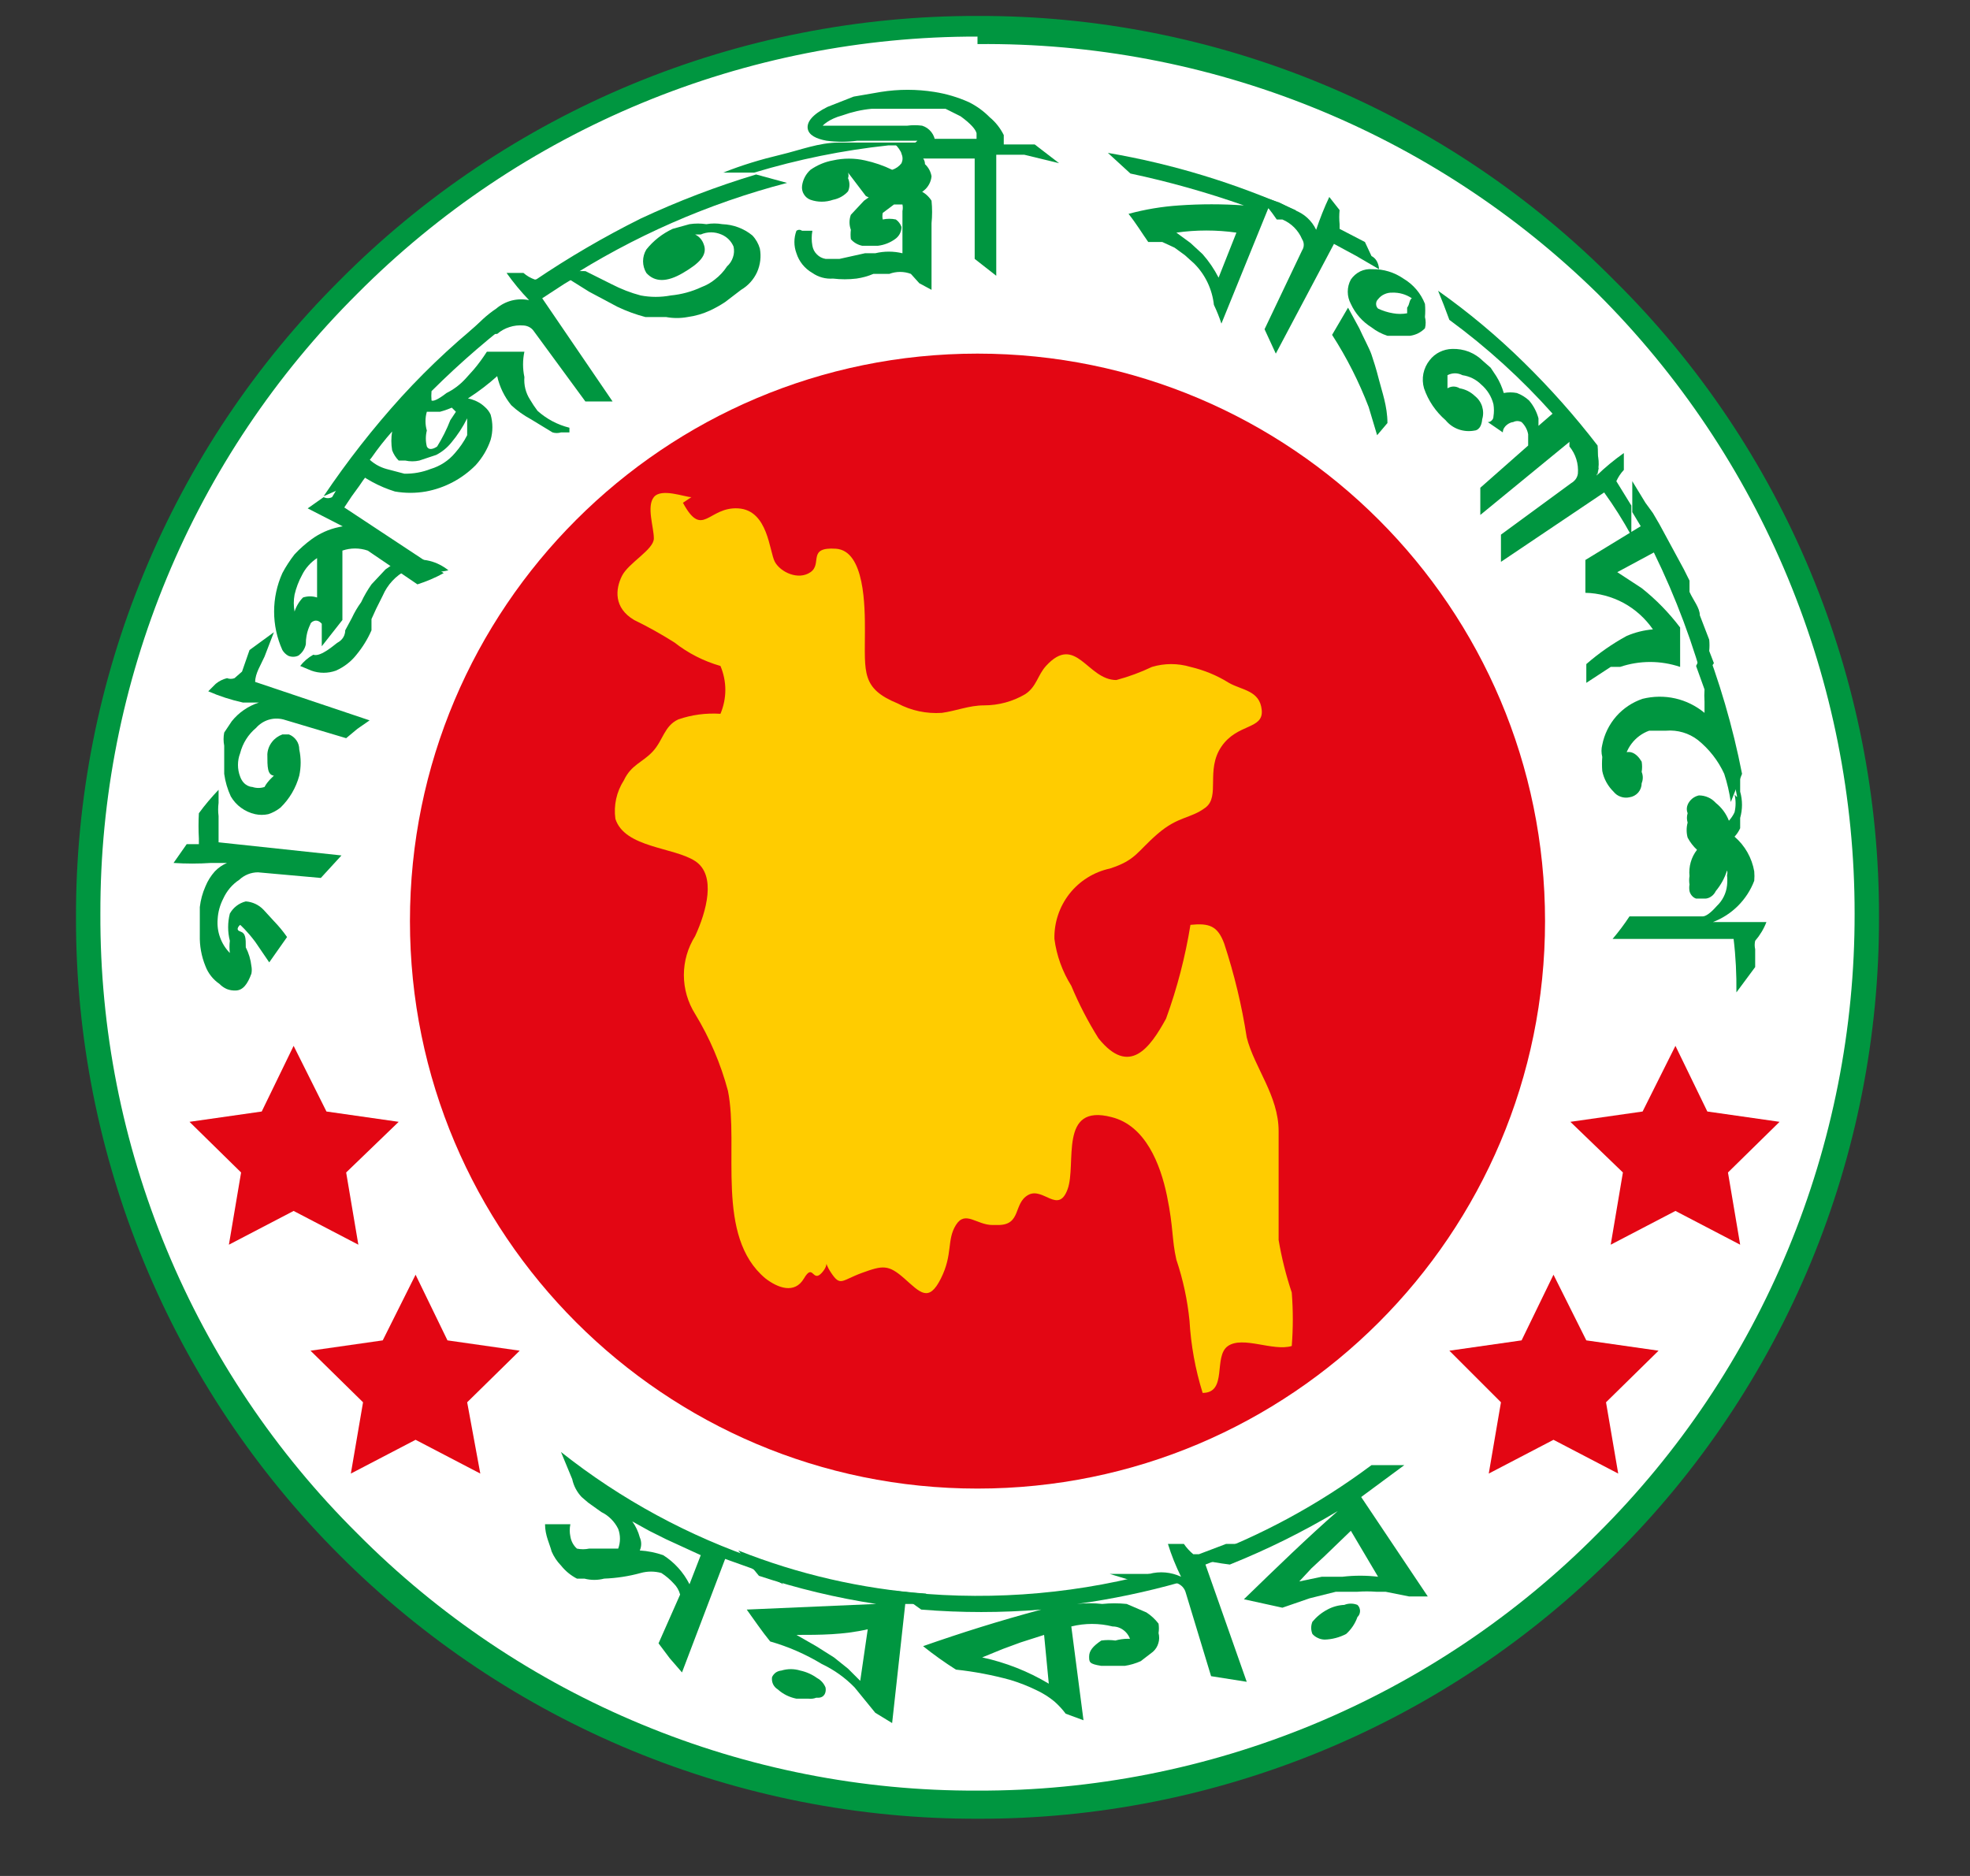<svg width="21" height="20" viewBox="0 0 21 20" fill="none" xmlns="http://www.w3.org/2000/svg">
<rect x="0" y="0" width="21" height="20" fill="#333333" stroke="none"/>
<g id="Group 1">
<path id="Vector" d="M10.42 19.3C15.656 19.3 19.9 15.056 19.9 9.82C19.9 4.584 15.656 0.34 10.42 0.34C5.184 0.34 0.94 4.584 0.94 9.82C0.94 15.056 5.184 19.3 10.42 19.3Z" fill="white"/>
<path id="Vector_2" d="M10.42 19.39C9.157 19.393 7.906 19.146 6.739 18.664C5.572 18.182 4.512 17.473 3.62 16.58C2.727 15.688 2.018 14.627 1.536 13.46C1.054 12.293 0.807 11.043 0.81 9.78C0.807 8.519 1.053 7.269 1.536 6.104C2.018 4.938 2.726 3.88 3.62 2.99C4.51 2.093 5.57 1.383 6.737 0.898C7.905 0.414 9.156 0.167 10.42 0.17C11.682 0.166 12.933 0.413 14.098 0.897C15.264 1.381 16.322 2.093 17.21 2.99C18.107 3.878 18.818 4.936 19.302 6.102C19.786 7.267 20.034 8.518 20.03 9.78C20.033 11.044 19.786 12.295 19.302 13.463C18.817 14.63 18.107 15.69 17.21 16.58C16.32 17.474 15.262 18.183 14.096 18.665C12.931 19.147 11.681 19.394 10.42 19.39ZM10.42 0.39C9.192 0.388 7.975 0.629 6.841 1.099C5.706 1.569 4.676 2.259 3.81 3.13C2.939 3.996 2.248 5.026 1.778 6.161C1.308 7.295 1.067 8.512 1.07 9.74C1.065 10.969 1.305 12.185 1.776 13.32C2.246 14.455 2.938 15.485 3.81 16.35C4.675 17.222 5.705 17.914 6.84 18.384C7.974 18.855 9.191 19.095 10.42 19.09C11.648 19.094 12.865 18.854 14 18.384C15.135 17.913 16.165 17.222 17.03 16.35C17.901 15.484 18.591 14.454 19.061 13.319C19.531 12.185 19.772 10.968 19.77 9.74C19.771 8.512 19.529 7.296 19.059 6.162C18.589 5.028 17.899 3.997 17.03 3.13C15.267 1.402 12.889 0.445 10.42 0.47V0.39Z" fill="#009640"/>
<path id="Vector_3" d="M8.35 16.89L8.12 16.64C7.345 16.38 6.621 15.988 5.98 15.48L6.1 15.77C6.115 15.841 6.15 15.907 6.2 15.96L6.27 16.02L6.41 16.12C6.488 16.158 6.552 16.222 6.59 16.3C6.615 16.368 6.615 16.442 6.59 16.51H6.28C6.237 16.519 6.193 16.519 6.15 16.51C6.112 16.476 6.088 16.43 6.08 16.38C6.071 16.337 6.071 16.293 6.08 16.25H5.81C5.81 16.37 5.86 16.46 5.88 16.54C5.904 16.596 5.938 16.647 5.98 16.69C6.026 16.748 6.084 16.796 6.15 16.83H6.23C6.299 16.848 6.371 16.848 6.44 16.83C6.572 16.825 6.703 16.805 6.83 16.77C6.902 16.75 6.978 16.75 7.05 16.77C7.098 16.801 7.142 16.838 7.18 16.88C7.214 16.913 7.238 16.954 7.25 17L7.02 17.52L7.14 17.68L7.27 17.83L7.73 16.62L8.01 16.72L8.35 16.89ZM7.35 16.89C7.286 16.763 7.189 16.656 7.07 16.58C6.989 16.552 6.905 16.535 6.82 16.53C6.83 16.508 6.835 16.484 6.835 16.46C6.835 16.436 6.83 16.412 6.82 16.39C6.804 16.329 6.777 16.271 6.74 16.22L6.92 16.32L7.1 16.41L7.47 16.58L7.35 16.89Z" fill="#009640"/>
<path id="Vector_4" d="M10.16 17.18L10.01 17.09L9.87 16.99C9.184 16.939 8.509 16.784 7.87 16.53L8.09 16.8C8.497 16.935 8.916 17.035 9.34 17.1L7.96 17.16C8.04 17.27 8.12 17.39 8.21 17.5C8.403 17.555 8.588 17.636 8.76 17.74C8.891 17.802 9.009 17.886 9.11 17.99L9.33 18.26L9.51 18.37L9.65 17.1H9.93H10.21L10.16 17.18ZM8.72 18.1C8.79 18.1 8.81 18.04 8.8 17.99C8.782 17.947 8.751 17.912 8.71 17.89C8.656 17.851 8.595 17.824 8.53 17.81C8.465 17.79 8.395 17.79 8.33 17.81C8.309 17.812 8.288 17.819 8.27 17.831C8.253 17.844 8.239 17.86 8.23 17.88C8.226 17.905 8.23 17.931 8.24 17.954C8.251 17.977 8.268 17.997 8.29 18.01C8.346 18.061 8.415 18.095 8.49 18.11H8.62C8.647 18.113 8.675 18.11 8.7 18.1H8.72ZM9.17 17.92L9.04 17.79L8.89 17.67L8.7 17.55L8.49 17.43C8.74 17.43 8.99 17.43 9.25 17.37L9.17 17.92Z" fill="#009640"/>
<path id="Vector_5" d="M12.58 16.87L12.25 16.78C11.366 17.01 10.447 17.071 9.54 16.96L9.82 17.16C10.246 17.195 10.674 17.195 11.1 17.16C10.65 17.28 10.24 17.41 9.84 17.55C9.952 17.64 10.069 17.723 10.19 17.8C10.386 17.821 10.58 17.858 10.77 17.91C10.866 17.939 10.96 17.976 11.05 18.02C11.118 18.052 11.182 18.092 11.24 18.14C11.284 18.179 11.325 18.223 11.36 18.27L11.55 18.34L11.42 17.34C11.565 17.304 11.716 17.304 11.86 17.34C11.97 17.34 12.04 17.43 12.05 17.49C12.06 17.55 12.05 17.49 12.05 17.55C12.05 17.61 12.17 17.55 12.16 17.49C12.072 17.465 11.978 17.465 11.89 17.49C11.84 17.483 11.79 17.483 11.74 17.49C11.65 17.55 11.61 17.6 11.61 17.66C11.61 17.72 11.61 17.74 11.74 17.76H11.86H11.99C12.049 17.751 12.106 17.734 12.16 17.71L12.29 17.61C12.318 17.585 12.338 17.554 12.348 17.518C12.359 17.483 12.359 17.446 12.35 17.41C12.355 17.377 12.355 17.343 12.35 17.31C12.314 17.263 12.27 17.222 12.22 17.19L12.01 17.1C11.924 17.091 11.836 17.091 11.75 17.1C11.66 17.09 11.57 17.09 11.48 17.1C11.852 17.049 12.219 16.972 12.58 16.87ZM11.13 17.43L11.18 17.95C10.96 17.818 10.72 17.724 10.47 17.67L10.69 17.58L10.88 17.51L11.13 17.43Z" fill="#009640"/>
<path id="Vector_6" d="M12.25 16.78H12.07H11.96H11.83L12.16 16.88H12.23C12.334 16.844 12.446 16.844 12.55 16.88C12.572 16.889 12.591 16.902 12.607 16.919C12.623 16.937 12.634 16.957 12.64 16.98L12.91 17.87L13.29 17.93L12.85 16.68L13.13 16.57L13.41 16.46H13.07L12.78 16.57H12.72C12.682 16.538 12.648 16.501 12.62 16.46H12.45C12.487 16.58 12.534 16.697 12.59 16.81C12.484 16.76 12.363 16.749 12.25 16.78Z" fill="#009640"/>
<path id="Vector_7" d="M14.97 15.62H14.62C14.055 16.042 13.432 16.379 12.77 16.62C12.882 16.646 12.996 16.666 13.11 16.68C13.508 16.52 13.892 16.33 14.26 16.11C13.94 16.39 13.61 16.71 13.26 17.05L13.67 17.14L13.96 17.04L14.24 16.97H14.36H14.47C14.537 16.965 14.603 16.965 14.67 16.97H14.77L15.02 17.02H15.22L14.51 15.96L14.74 15.79L14.97 15.62ZM14.47 17.24C14.479 17.232 14.486 17.221 14.491 17.21C14.495 17.199 14.498 17.187 14.498 17.175C14.498 17.163 14.495 17.151 14.491 17.14C14.486 17.128 14.479 17.118 14.47 17.11C14.425 17.092 14.375 17.092 14.33 17.11C14.267 17.113 14.205 17.13 14.15 17.16C14.089 17.192 14.034 17.237 13.99 17.29C13.973 17.332 13.973 17.378 13.99 17.42C14.006 17.438 14.026 17.453 14.049 17.463C14.071 17.474 14.095 17.479 14.12 17.48C14.2 17.478 14.279 17.457 14.35 17.42C14.404 17.371 14.446 17.309 14.47 17.24ZM14.69 16.81C14.564 16.795 14.436 16.795 14.31 16.81H14.09L13.85 16.86L13.98 16.72L14.12 16.59L14.4 16.32L14.69 16.81Z" fill="#009640"/>
<path id="Vector_8" d="M2.13 9.97C2.127 10.083 2.147 10.195 2.19 10.3C2.219 10.377 2.272 10.444 2.34 10.49C2.362 10.513 2.388 10.531 2.417 10.544C2.447 10.556 2.478 10.561 2.51 10.56C2.59 10.56 2.64 10.49 2.68 10.38C2.685 10.354 2.685 10.326 2.68 10.3C2.672 10.23 2.652 10.162 2.62 10.1C2.62 10 2.62 9.95 2.56 9.93C2.5 9.91 2.56 9.86 2.56 9.86C2.56 9.86 2.63 9.92 2.72 10.04L2.87 10.26L3.06 9.99C3.018 9.929 2.971 9.873 2.92 9.82L2.81 9.7C2.76 9.647 2.692 9.615 2.62 9.61C2.584 9.619 2.551 9.635 2.522 9.657C2.492 9.68 2.468 9.708 2.45 9.74C2.426 9.835 2.426 9.935 2.45 10.03C2.445 10.073 2.445 10.117 2.45 10.16C2.404 10.113 2.368 10.056 2.346 9.994C2.323 9.932 2.315 9.866 2.32 9.8C2.324 9.723 2.345 9.648 2.38 9.58C2.417 9.499 2.475 9.429 2.55 9.38C2.604 9.329 2.676 9.3 2.75 9.3L3.42 9.36L3.64 9.12L2.33 8.98V8.7C2.324 8.653 2.324 8.607 2.33 8.56V8.42C2.255 8.499 2.184 8.582 2.12 8.67C2.115 8.76 2.115 8.85 2.12 8.94V9C2.12 9 2.02 9 1.99 9L1.85 9.2C1.983 9.209 2.117 9.209 2.25 9.2H2.42C2.371 9.221 2.327 9.251 2.29 9.29C2.248 9.337 2.214 9.391 2.19 9.45C2.159 9.52 2.139 9.594 2.13 9.67C2.13 9.67 2.13 9.76 2.13 9.8V9.97Z" fill="#009640"/>
<path id="Vector_9" d="M2.82 8.39C2.778 8.404 2.732 8.404 2.69 8.39C2.69 8.39 2.6 8.39 2.56 8.28C2.529 8.2 2.529 8.11 2.56 8.03C2.587 7.924 2.646 7.83 2.73 7.76C2.765 7.72 2.811 7.69 2.862 7.674C2.913 7.658 2.968 7.657 3.02 7.67L3.69 7.87L3.81 7.77L3.94 7.68L2.72 7.27C2.72 7.18 2.78 7.09 2.82 7L2.92 6.74L2.66 6.93L2.58 7.16L2.5 7.23C2.474 7.24 2.446 7.24 2.42 7.23C2.376 7.241 2.335 7.261 2.3 7.29L2.22 7.37C2.339 7.422 2.463 7.462 2.59 7.49H2.76C2.646 7.527 2.545 7.596 2.47 7.69L2.39 7.81C2.381 7.856 2.381 7.904 2.39 7.95V8.11V8.25C2.401 8.333 2.425 8.414 2.46 8.49C2.488 8.538 2.525 8.58 2.57 8.612C2.615 8.645 2.666 8.668 2.72 8.68C2.766 8.69 2.814 8.69 2.86 8.68C2.907 8.665 2.951 8.641 2.99 8.61C3.086 8.517 3.155 8.399 3.19 8.27C3.21 8.178 3.21 8.082 3.19 7.99C3.19 7.955 3.18 7.921 3.16 7.893C3.14 7.864 3.112 7.842 3.08 7.83H3.01C2.966 7.846 2.927 7.874 2.899 7.911C2.87 7.948 2.853 7.993 2.85 8.04C2.85 8.18 2.85 8.26 2.92 8.27C2.92 8.27 2.85 8.33 2.82 8.39Z" fill="#009640"/>
<path id="Vector_10" d="M3.32 5.75C3.255 5.798 3.195 5.851 3.14 5.91C3.091 5.973 3.047 6.04 3.01 6.11C2.952 6.239 2.922 6.379 2.922 6.52C2.922 6.661 2.952 6.801 3.01 6.93C3.025 6.955 3.045 6.975 3.07 6.99C3.087 6.998 3.106 7.002 3.125 7.002C3.144 7.002 3.163 6.998 3.18 6.99C3.221 6.961 3.249 6.919 3.26 6.87C3.26 6.73 3.31 6.66 3.31 6.65C3.31 6.64 3.37 6.58 3.43 6.65V6.89L3.65 6.61C3.65 6.49 3.65 6.37 3.65 6.25C3.65 6.13 3.65 6.12 3.65 6.06V5.87C3.738 5.84 3.832 5.84 3.92 5.87L4.45 6.23C4.547 6.199 4.641 6.159 4.73 6.11L3.67 5.41L3.75 5.29L3.83 5.18C3.881 5.102 3.938 5.029 4 4.96L3.7 5.07L3.6 5.2L3.54 5.3C3.526 5.307 3.511 5.311 3.495 5.311C3.479 5.311 3.464 5.307 3.45 5.3L3.28 5.42L3.67 5.62H3.79C3.731 5.605 3.669 5.605 3.61 5.62C3.505 5.642 3.406 5.687 3.32 5.75ZM3.14 6.52C3.129 6.46 3.129 6.4 3.14 6.34C3.157 6.267 3.184 6.196 3.22 6.13C3.256 6.057 3.312 5.995 3.38 5.95C3.38 6.09 3.38 6.23 3.38 6.37C3.331 6.354 3.279 6.354 3.23 6.37C3.189 6.412 3.158 6.464 3.14 6.52Z" fill="#009640"/>
<path id="Vector_11" d="M4.78 6.08C4.721 6.033 4.653 5.998 4.58 5.98C4.498 5.96 4.412 5.96 4.33 5.98H4.24L4.11 6.07L3.96 6.23C3.918 6.29 3.881 6.353 3.85 6.42C3.811 6.473 3.778 6.53 3.75 6.59L3.68 6.72C3.68 6.8 3.62 6.84 3.6 6.85C3.58 6.86 3.42 7.01 3.34 6.98C3.286 7.01 3.238 7.051 3.2 7.1L3.32 7.15C3.404 7.18 3.496 7.18 3.58 7.15C3.666 7.112 3.742 7.054 3.8 6.98C3.865 6.901 3.919 6.814 3.96 6.72V6.65V6.6L4.01 6.49L4.08 6.35C4.13 6.234 4.218 6.139 4.33 6.08H4.51C4.598 6.103 4.692 6.103 4.78 6.08Z" fill="#009640"/>
<path id="Vector_12" d="M4.86 4.39L4.8 4.48C4.762 4.578 4.715 4.671 4.66 4.76C4.66 4.76 4.58 4.82 4.55 4.76C4.536 4.704 4.536 4.646 4.55 4.59C4.531 4.525 4.531 4.455 4.55 4.39H4.69C4.802 4.36 4.907 4.309 5 4.24C5.106 4.171 5.206 4.095 5.3 4.01C5.325 4.124 5.377 4.23 5.45 4.32C5.513 4.379 5.584 4.429 5.66 4.47L5.89 4.61C5.919 4.619 5.951 4.619 5.98 4.61H6.07V4.56C5.944 4.529 5.827 4.467 5.73 4.38C5.701 4.342 5.674 4.301 5.65 4.26C5.604 4.189 5.583 4.104 5.59 4.02C5.571 3.931 5.571 3.839 5.59 3.75H5.37H5.19C5.147 3.816 5.101 3.88 5.05 3.94L4.96 4.04C4.903 4.102 4.835 4.153 4.76 4.19C4.67 4.26 4.62 4.28 4.6 4.27C4.597 4.237 4.597 4.203 4.6 4.17C4.912 3.859 5.246 3.572 5.6 3.31H5.28C4.921 3.587 4.586 3.895 4.28 4.23C3.978 4.563 3.701 4.917 3.45 5.29L3.75 5.16L3.85 5.02C3.884 4.971 3.921 4.925 3.96 4.88C4.028 4.782 4.101 4.689 4.18 4.6C4.169 4.666 4.169 4.734 4.18 4.8C4.195 4.841 4.219 4.879 4.25 4.91H4.32C4.369 4.921 4.421 4.921 4.47 4.91L4.65 4.85C4.712 4.818 4.766 4.774 4.81 4.72C4.877 4.64 4.934 4.553 4.98 4.46C4.98 4.46 4.98 4.55 4.98 4.64C4.945 4.709 4.901 4.772 4.85 4.83C4.782 4.911 4.691 4.97 4.59 5C4.501 5.035 4.406 5.052 4.31 5.05L4.12 5C4.044 4.979 3.974 4.938 3.92 4.88L3.75 4.99C3.885 5.103 4.042 5.188 4.21 5.24C4.319 5.259 4.431 5.259 4.54 5.24C4.741 5.203 4.926 5.105 5.07 4.96C5.141 4.882 5.196 4.79 5.23 4.69C5.255 4.602 5.255 4.508 5.23 4.42C5.216 4.389 5.195 4.362 5.17 4.34C5.129 4.301 5.08 4.273 5.026 4.257C4.972 4.241 4.915 4.239 4.86 4.25H4.72L4.86 4.39Z" fill="#009640"/>
<path id="Vector_13" d="M5.29 3.29C5.24 3.323 5.194 3.36 5.15 3.4L4.98 3.56H5.14H5.3C5.338 3.527 5.383 3.502 5.431 3.487C5.479 3.471 5.53 3.466 5.58 3.47C5.602 3.471 5.623 3.477 5.642 3.487C5.661 3.497 5.678 3.512 5.69 3.53L6.24 4.28H6.53L5.78 3.18L6.01 3.03L6.24 2.89H5.92L5.79 2.98H5.73H5.67H5.7C5.656 2.964 5.615 2.941 5.58 2.91H5.4C5.473 3.013 5.553 3.11 5.64 3.2C5.579 3.187 5.515 3.189 5.455 3.204C5.394 3.22 5.338 3.249 5.29 3.29Z" fill="#009640"/>
<path id="Vector_14" d="M8.39 1.95L8.06 1.86C7.639 1.987 7.228 2.144 6.83 2.33C6.439 2.525 6.062 2.745 5.7 2.99H6.02C6.75 2.52 7.55 2.169 8.39 1.95ZM8.1 2.65C8.085 2.598 8.058 2.55 8.02 2.51C7.93 2.436 7.817 2.394 7.7 2.39C7.644 2.38 7.586 2.38 7.53 2.39C7.47 2.381 7.41 2.381 7.35 2.39L7.17 2.44C7.061 2.491 6.965 2.566 6.89 2.66C6.867 2.698 6.855 2.741 6.855 2.785C6.855 2.829 6.867 2.872 6.89 2.91C6.98 3.01 7.11 3.01 7.28 2.91C7.45 2.81 7.55 2.72 7.5 2.6C7.484 2.556 7.452 2.52 7.41 2.5H7.47C7.505 2.485 7.542 2.477 7.58 2.477C7.618 2.477 7.655 2.485 7.69 2.5C7.719 2.512 7.746 2.53 7.768 2.552C7.79 2.574 7.808 2.601 7.82 2.63C7.828 2.668 7.826 2.708 7.813 2.744C7.801 2.781 7.779 2.814 7.75 2.84C7.715 2.894 7.671 2.941 7.62 2.98C7.578 3.014 7.531 3.041 7.48 3.06C7.376 3.109 7.264 3.139 7.15 3.15C7.044 3.17 6.936 3.17 6.83 3.15C6.723 3.122 6.619 3.081 6.52 3.03L6.24 2.89L6.04 2.96L6.28 3.11L6.58 3.27C6.676 3.316 6.777 3.353 6.88 3.38H7.1C7.176 3.394 7.254 3.394 7.33 3.38C7.413 3.369 7.494 3.345 7.57 3.31C7.625 3.284 7.679 3.254 7.73 3.22L7.9 3.09C7.975 3.046 8.034 2.98 8.07 2.902C8.105 2.823 8.116 2.735 8.1 2.65Z" fill="#009640"/>
<path id="Vector_15" d="M9.23 2.09C9.286 2.121 9.347 2.141 9.41 2.15H9.53H9.7L9.85 2.03C9.873 2.012 9.891 1.989 9.905 1.963C9.919 1.937 9.927 1.909 9.93 1.88C9.922 1.83 9.897 1.784 9.86 1.75C9.86 1.67 9.78 1.64 9.74 1.64V1.69H10.11H10.49L10.21 1.52H9.89H9.57H9.26H8.94C8.73 1.52 8.53 1.6 8.32 1.65C8.11 1.7 7.91 1.76 7.71 1.84H7.88H8.04C8.507 1.699 8.985 1.602 9.47 1.55C9.47 1.55 9.54 1.55 9.55 1.55C9.56 1.55 9.61 1.62 9.61 1.64C9.617 1.656 9.621 1.673 9.621 1.69C9.621 1.707 9.617 1.724 9.61 1.74C9.585 1.773 9.55 1.798 9.51 1.81C9.418 1.765 9.32 1.732 9.22 1.71C9.108 1.685 8.992 1.685 8.88 1.71C8.794 1.725 8.712 1.76 8.64 1.81C8.591 1.854 8.559 1.914 8.55 1.98C8.546 2.011 8.552 2.044 8.569 2.071C8.585 2.098 8.61 2.119 8.64 2.13C8.718 2.157 8.802 2.157 8.88 2.13C8.942 2.118 8.998 2.087 9.04 2.04C9.05 2.018 9.055 1.994 9.055 1.97C9.055 1.946 9.05 1.922 9.04 1.9C9.047 1.881 9.047 1.859 9.04 1.84L9.23 2.09Z" fill="#009640"/>
<path id="Vector_16" d="M9.62 2.18C9.625 2.203 9.625 2.227 9.62 2.25V2.7C9.525 2.677 9.425 2.677 9.33 2.7H9.22L8.95 2.76H8.8C8.765 2.754 8.733 2.738 8.708 2.712C8.682 2.687 8.666 2.655 8.66 2.62C8.65 2.567 8.65 2.513 8.66 2.46H8.55C8.541 2.454 8.531 2.45 8.52 2.45C8.509 2.45 8.499 2.454 8.49 2.46C8.461 2.537 8.461 2.623 8.49 2.7C8.518 2.789 8.579 2.864 8.66 2.91C8.724 2.955 8.802 2.976 8.88 2.97C8.963 2.98 9.047 2.98 9.13 2.97C9.192 2.961 9.252 2.945 9.31 2.92H9.48C9.554 2.892 9.636 2.892 9.71 2.92L9.8 3.02L9.93 3.09V2.38C9.938 2.3 9.938 2.22 9.93 2.14C9.899 2.091 9.854 2.052 9.8 2.03C9.731 2.014 9.659 2.014 9.59 2.03C9.513 2.029 9.436 2.05 9.37 2.09H9.28L9.21 2.14L9.07 2.29C9.051 2.342 9.051 2.398 9.07 2.45C9.066 2.483 9.066 2.517 9.07 2.55C9.101 2.586 9.143 2.61 9.19 2.62H9.36C9.425 2.612 9.487 2.588 9.54 2.55C9.561 2.536 9.579 2.516 9.591 2.494C9.603 2.471 9.61 2.446 9.61 2.42C9.599 2.388 9.578 2.36 9.55 2.34C9.504 2.33 9.456 2.33 9.41 2.34C9.405 2.317 9.405 2.293 9.41 2.27L9.53 2.18H9.61H9.62Z" fill="#009640"/>
<path id="Vector_17" d="M11.29 1.74L11.03 1.54H10.7V1.44C10.664 1.367 10.613 1.302 10.55 1.25C10.486 1.185 10.412 1.131 10.33 1.09C10.212 1.037 10.088 1 9.96 0.98C9.771 0.95 9.579 0.95 9.39 0.98L9.1 1.03L8.82 1.14C8.66 1.22 8.6 1.3 8.61 1.37C8.62 1.44 8.7 1.48 8.81 1.5C8.92 1.515 9.03 1.515 9.14 1.5H9.5H9.7H9.78C9.78 1.5 9.72 1.56 9.62 1.62H9.97C9.979 1.587 9.979 1.553 9.97 1.52C9.968 1.479 9.953 1.44 9.928 1.408C9.903 1.376 9.869 1.352 9.83 1.34C9.777 1.333 9.723 1.333 9.67 1.34H9.29H9.13H8.93C8.83 1.34 8.77 1.34 8.77 1.34C8.77 1.34 8.83 1.27 8.98 1.23C9.08 1.194 9.184 1.17 9.29 1.16H9.6H9.87H9.98H10.08L10.24 1.24C10.35 1.32 10.4 1.38 10.41 1.42V1.48H9.86L10.17 1.64H10.39V2.76L10.62 2.94V1.65H10.92L11.29 1.74Z" fill="#009640"/>
<path id="Vector_18" d="M13.99 2.52L13.81 2.24C13.172 1.953 12.5 1.748 11.81 1.63L12.05 1.85C12.46 1.937 12.864 2.051 13.26 2.19C13.03 2.174 12.8 2.174 12.57 2.19C12.387 2.202 12.207 2.232 12.03 2.28C12.11 2.38 12.17 2.48 12.24 2.58H12.32H12.39L12.52 2.64L12.63 2.72L12.73 2.81C12.848 2.928 12.922 3.084 12.94 3.25C12.971 3.315 12.998 3.382 13.02 3.45L13.52 2.22L13.77 2.33C13.82 2.44 13.91 2.47 13.99 2.52ZM12.99 2.96C12.944 2.87 12.887 2.786 12.82 2.71L12.69 2.59L12.54 2.48C12.752 2.45 12.968 2.45 13.18 2.48L12.99 2.96Z" fill="#009640"/>
<path id="Vector_19" d="M13.8 2.24L13.64 2.16L13.41 2.08C13.48 2.17 13.55 2.25 13.61 2.34H13.67C13.765 2.38 13.84 2.455 13.88 2.55C13.892 2.568 13.898 2.589 13.898 2.61C13.898 2.631 13.892 2.652 13.88 2.67L13.48 3.51L13.6 3.77L14.22 2.6L14.46 2.73L14.58 2.8L14.7 2.87C14.7 2.87 14.7 2.77 14.62 2.73L14.55 2.58L14.28 2.44C14.28 2.44 14.28 2.44 14.28 2.39C14.275 2.34 14.275 2.29 14.28 2.24L14.17 2.1C14.116 2.214 14.07 2.331 14.03 2.45C13.984 2.352 13.901 2.277 13.8 2.24Z" fill="#009640"/>
<path id="Vector_20" d="M15.03 3.58C15.091 3.572 15.147 3.544 15.19 3.5C15.2 3.461 15.2 3.419 15.19 3.38C15.194 3.333 15.194 3.287 15.19 3.24C15.146 3.127 15.065 3.032 14.96 2.97C14.863 2.903 14.748 2.868 14.63 2.87C14.585 2.866 14.54 2.874 14.5 2.893C14.46 2.913 14.425 2.943 14.4 2.98C14.378 3.02 14.367 3.065 14.367 3.11C14.367 3.155 14.378 3.2 14.4 3.24C14.447 3.343 14.524 3.43 14.62 3.49C14.671 3.53 14.729 3.56 14.79 3.58H15.03ZM14.68 4.64L14.79 4.51C14.79 4.33 14.73 4.17 14.7 4.05C14.67 3.93 14.64 3.84 14.62 3.78C14.6 3.72 14.53 3.59 14.49 3.5L14.37 3.28L14.2 3.57C14.356 3.812 14.487 4.071 14.59 4.34L14.68 4.64ZM15 3.28V3.34C14.95 3.349 14.9 3.349 14.85 3.34C14.795 3.331 14.741 3.314 14.69 3.29C14.683 3.283 14.678 3.276 14.674 3.267C14.671 3.259 14.669 3.249 14.669 3.24C14.669 3.231 14.671 3.221 14.674 3.213C14.678 3.204 14.683 3.197 14.69 3.19C14.708 3.167 14.73 3.149 14.757 3.137C14.783 3.125 14.811 3.119 14.84 3.12C14.915 3.117 14.988 3.138 15.05 3.18C15.02 3.2 15.03 3.24 15 3.28Z" fill="#009640"/>
<path id="Vector_21" d="M17.03 5.08V4.91C17.035 4.857 17.035 4.803 17.03 4.75C16.788 4.435 16.524 4.138 16.24 3.86C15.958 3.583 15.653 3.328 15.33 3.1L15.39 3.25L15.45 3.41C15.851 3.704 16.219 4.039 16.55 4.41L16.4 4.54V4.46C16.381 4.39 16.347 4.325 16.3 4.27C16.262 4.235 16.218 4.208 16.17 4.19C16.124 4.181 16.076 4.181 16.03 4.19C16.012 4.127 15.985 4.066 15.95 4.01L15.89 3.92L15.81 3.85C15.767 3.807 15.716 3.773 15.659 3.75C15.602 3.728 15.541 3.718 15.48 3.72C15.434 3.721 15.388 3.732 15.346 3.753C15.305 3.773 15.268 3.803 15.24 3.84C15.207 3.881 15.184 3.93 15.173 3.983C15.163 4.035 15.165 4.089 15.18 4.14C15.225 4.272 15.305 4.389 15.41 4.48C15.447 4.525 15.495 4.559 15.55 4.578C15.604 4.597 15.663 4.601 15.72 4.59C15.72 4.59 15.79 4.59 15.8 4.47C15.814 4.425 15.813 4.377 15.799 4.332C15.785 4.288 15.757 4.249 15.72 4.22C15.676 4.178 15.62 4.15 15.56 4.14C15.541 4.128 15.518 4.121 15.495 4.121C15.472 4.121 15.449 4.128 15.43 4.14V4.19C15.43 4.11 15.43 4.05 15.43 4C15.455 3.987 15.482 3.98 15.51 3.98C15.538 3.98 15.565 3.987 15.59 4C15.666 4.011 15.736 4.046 15.79 4.1C15.854 4.155 15.9 4.228 15.92 4.31C15.927 4.353 15.927 4.397 15.92 4.44C15.92 4.456 15.914 4.471 15.902 4.482C15.891 4.494 15.876 4.5 15.86 4.5L16.02 4.61C16.02 4.54 16.1 4.5 16.13 4.5C16.144 4.493 16.159 4.489 16.175 4.489C16.191 4.489 16.206 4.493 16.22 4.5C16.256 4.535 16.281 4.58 16.29 4.63C16.29 4.69 16.29 4.72 16.29 4.75L15.78 5.2V5.49L16.78 4.67L16.95 4.88L17.04 4.99L17.03 5.08Z" fill="#009640"/>
<path id="Vector_22" d="M17 4.76L16.89 4.62L16.82 4.53L16.73 4.44V4.6V4.76C16.797 4.841 16.829 4.945 16.82 5.05C16.817 5.071 16.809 5.091 16.797 5.108C16.784 5.125 16.768 5.14 16.75 5.15L16 5.7C16 5.8 16 5.89 16 5.99L17.1 5.25C17.206 5.397 17.303 5.551 17.39 5.71C17.39 5.61 17.39 5.49 17.39 5.39L17.23 5.13C17.25 5.086 17.277 5.045 17.31 5.01V4.83C17.207 4.903 17.11 4.983 17.02 5.07C17.038 5.02 17.045 4.966 17.041 4.913C17.038 4.86 17.024 4.808 17 4.76Z" fill="#009640"/>
<path id="Vector_23" d="M18.19 7.39C18.19 7.29 18.19 7.18 18.27 7.07L18.22 6.94C18.224 6.9 18.224 6.86 18.22 6.82L18.12 6.56C18.12 6.48 18.05 6.4 18.01 6.31V6.19L17.95 6.07L17.82 5.83L17.69 5.59L17.62 5.47L17.54 5.36L17.4 5.13C17.4 5.24 17.4 5.35 17.4 5.46L17.49 5.61L16.9 5.97V6.32C17.042 6.323 17.182 6.361 17.307 6.428C17.432 6.496 17.539 6.593 17.62 6.71C17.523 6.718 17.429 6.742 17.34 6.78C17.186 6.864 17.042 6.965 16.91 7.08V7.28L17.17 7.11H17.27C17.478 7.04 17.702 7.04 17.91 7.11V6.69C17.791 6.533 17.654 6.392 17.5 6.27L17.24 6.1L17.63 5.89C17.865 6.37 18.053 6.873 18.19 7.39Z" fill="#009640"/>
<path id="Vector_24" d="M18.45 8.55L18.57 8.25C18.472 7.748 18.328 7.256 18.14 6.78C18.14 6.89 18.14 6.99 18.08 7.1L18.17 7.35C18.167 7.393 18.167 7.437 18.17 7.48V7.6C18.079 7.525 17.973 7.472 17.858 7.446C17.743 7.42 17.624 7.422 17.51 7.45C17.401 7.487 17.305 7.551 17.229 7.637C17.154 7.723 17.102 7.828 17.08 7.94C17.069 7.983 17.069 8.027 17.08 8.07C17.076 8.12 17.076 8.17 17.08 8.22C17.097 8.304 17.139 8.38 17.2 8.44C17.22 8.465 17.246 8.484 17.276 8.494C17.306 8.505 17.339 8.507 17.37 8.5C17.406 8.495 17.439 8.477 17.463 8.45C17.487 8.422 17.5 8.387 17.5 8.35C17.516 8.312 17.516 8.268 17.5 8.23C17.506 8.194 17.506 8.156 17.5 8.12C17.44 8.02 17.37 8 17.31 8.03L17.25 8.09V8.14C17.25 8.14 17.3 8.21 17.31 8.2C17.31 8.2 17.31 8.2 17.31 8.15C17.315 8.07 17.343 7.994 17.391 7.93C17.439 7.866 17.505 7.817 17.58 7.79H17.76C17.882 7.78 18.003 7.815 18.1 7.89C18.22 7.987 18.316 8.11 18.38 8.25C18.412 8.348 18.435 8.448 18.45 8.55Z" fill="#009640"/>
<path id="Vector_25" d="M18.51 10.58L18.71 10.31V10.12C18.703 10.09 18.703 10.06 18.71 10.03C18.761 9.971 18.802 9.903 18.83 9.83H18.54H18.26C18.36 9.792 18.451 9.733 18.527 9.657C18.603 9.581 18.662 9.49 18.7 9.39C18.703 9.357 18.703 9.323 18.7 9.29C18.675 9.146 18.601 9.015 18.49 8.92C18.515 8.893 18.535 8.863 18.55 8.83V8.72C18.576 8.628 18.576 8.532 18.55 8.44V8.19L18.49 7.94V8.1V8.17V8.25C18.49 8.47 18.55 8.54 18.49 8.47C18.505 8.532 18.505 8.598 18.49 8.66C18.475 8.693 18.454 8.723 18.43 8.75C18.401 8.675 18.353 8.61 18.29 8.56C18.267 8.535 18.24 8.514 18.209 8.501C18.178 8.487 18.144 8.48 18.11 8.48C18.083 8.486 18.059 8.498 18.038 8.515C18.017 8.533 18 8.555 17.99 8.58C17.978 8.609 17.978 8.641 17.99 8.67C17.98 8.703 17.98 8.737 17.99 8.77C17.976 8.822 17.976 8.878 17.99 8.93C18.016 8.979 18.05 9.023 18.09 9.06C18.028 9.139 18 9.24 18.01 9.34C18.005 9.37 18.005 9.4 18.01 9.43C18.006 9.453 18.006 9.477 18.01 9.5C18.014 9.518 18.023 9.535 18.035 9.549C18.047 9.563 18.062 9.574 18.08 9.58H18.18C18.18 9.58 18.25 9.58 18.29 9.5C18.344 9.435 18.385 9.361 18.41 9.28C18.415 9.296 18.415 9.314 18.41 9.33C18.414 9.367 18.414 9.403 18.41 9.44C18.401 9.524 18.362 9.602 18.3 9.66C18.23 9.74 18.18 9.77 18.15 9.77H17.37C17.315 9.854 17.255 9.934 17.19 10.01H18.48C18.503 10.199 18.512 10.39 18.51 10.58Z" fill="#009640"/>
<path id="Vector_26" d="M10.42 15.87C13.761 15.87 16.47 13.161 16.47 9.82C16.47 6.479 13.761 3.77 10.42 3.77C7.079 3.77 4.37 6.479 4.37 9.82C4.37 13.161 7.079 15.87 10.42 15.87Z" fill="#E30613"/>
<path id="Vector_27" d="M7.37 5.3C7.3 5.3 7.05 5.2 6.97 5.3C6.89 5.4 6.97 5.62 6.97 5.74C6.97 5.86 6.7 6 6.63 6.14C6.56 6.28 6.54 6.48 6.76 6.61C6.908 6.682 7.051 6.762 7.19 6.85C7.335 6.964 7.502 7.049 7.68 7.1C7.714 7.181 7.732 7.267 7.732 7.355C7.732 7.443 7.714 7.529 7.68 7.61C7.527 7.6 7.374 7.62 7.23 7.67C7.08 7.74 7.07 7.89 6.96 8.01C6.85 8.13 6.73 8.15 6.65 8.32C6.572 8.441 6.54 8.587 6.56 8.73C6.66 9.04 7.18 9.03 7.41 9.18C7.64 9.33 7.53 9.72 7.41 9.98C7.332 10.104 7.29 10.248 7.29 10.395C7.29 10.542 7.332 10.686 7.41 10.81C7.565 11.065 7.683 11.341 7.76 11.63C7.88 12.23 7.62 13.18 8.16 13.63C8.29 13.73 8.47 13.8 8.57 13.63C8.67 13.46 8.66 13.68 8.76 13.57C8.86 13.46 8.76 13.42 8.86 13.57C8.96 13.72 8.97 13.65 9.19 13.57C9.41 13.49 9.47 13.48 9.64 13.63C9.81 13.78 9.9 13.89 10.03 13.63C10.16 13.37 10.09 13.22 10.19 13.06C10.29 12.9 10.41 13.06 10.58 13.06C10.75 13.06 10.58 13.06 10.64 13.06C10.89 13.06 10.8 12.83 10.96 12.74C11.12 12.65 11.28 12.95 11.38 12.68C11.48 12.41 11.28 11.76 11.85 11.91C12.21 12 12.37 12.41 12.44 12.75C12.51 13.09 12.49 13.21 12.54 13.43C12.611 13.641 12.658 13.859 12.68 14.08C12.695 14.341 12.742 14.6 12.82 14.85C13.09 14.85 12.93 14.46 13.09 14.35C13.25 14.24 13.57 14.41 13.77 14.35C13.785 14.16 13.785 13.97 13.77 13.78C13.709 13.597 13.662 13.41 13.63 13.22C13.63 12.84 13.63 12.44 13.63 12.06C13.63 11.68 13.37 11.38 13.29 11.06C13.238 10.721 13.157 10.386 13.05 10.06C12.98 9.87 12.89 9.84 12.69 9.86C12.635 10.201 12.548 10.536 12.43 10.86C12.26 11.17 12.04 11.48 11.71 11.07C11.598 10.892 11.501 10.704 11.42 10.51C11.325 10.358 11.263 10.188 11.24 10.01C11.236 9.836 11.293 9.666 11.4 9.529C11.508 9.392 11.66 9.297 11.83 9.26C12.11 9.17 12.12 9.08 12.34 8.89C12.56 8.7 12.69 8.73 12.85 8.61C13.01 8.49 12.85 8.21 13.02 7.96C13.19 7.71 13.47 7.78 13.45 7.57C13.43 7.36 13.24 7.36 13.1 7.28C12.974 7.201 12.835 7.144 12.69 7.11C12.556 7.07 12.414 7.07 12.28 7.11C12.158 7.168 12.031 7.215 11.9 7.25C11.59 7.25 11.47 6.75 11.15 7.1C11.06 7.2 11.05 7.32 10.93 7.4C10.797 7.479 10.645 7.52 10.49 7.52C10.33 7.52 10.19 7.58 10.04 7.6C9.877 7.611 9.714 7.577 9.57 7.5C9.18 7.34 9.22 7.17 9.22 6.73C9.22 6.47 9.22 5.87 8.91 5.85C8.6 5.83 8.77 6.01 8.64 6.1C8.51 6.19 8.32 6.1 8.26 5.99C8.2 5.88 8.19 5.44 7.87 5.42C7.55 5.4 7.49 5.75 7.28 5.36" fill="#FFCC00"/>
<path id="Vector_28" d="M3.13 11.15L3.48 11.85L4.25 11.96L3.69 12.5L3.82 13.27L3.13 12.91L2.44 13.27L2.57 12.5L2.02 11.96L2.79 11.85L3.13 11.15Z" fill="#E30613"/>
<path id="Vector_29" d="M4.43 13.59L4.77 14.29L5.54 14.4L4.98 14.95L5.12 15.71L4.43 15.35L3.74 15.71L3.87 14.95L3.31 14.4L4.08 14.29L4.43 13.59Z" fill="#E30613"/>
<path id="Vector_30" d="M17.86 11.15L17.51 11.85L16.74 11.96L17.3 12.5L17.17 13.27L17.86 12.91L18.55 13.27L18.42 12.5L18.97 11.96L18.2 11.85L17.86 11.15Z" fill="#E30613"/>
<path id="Vector_31" d="M16.56 13.59L16.22 14.29L15.45 14.4L16 14.95L15.87 15.71L16.56 15.35L17.25 15.71L17.12 14.95L17.68 14.4L16.91 14.29L16.56 13.59Z" fill="#E30613"/>
</g>
</svg>
